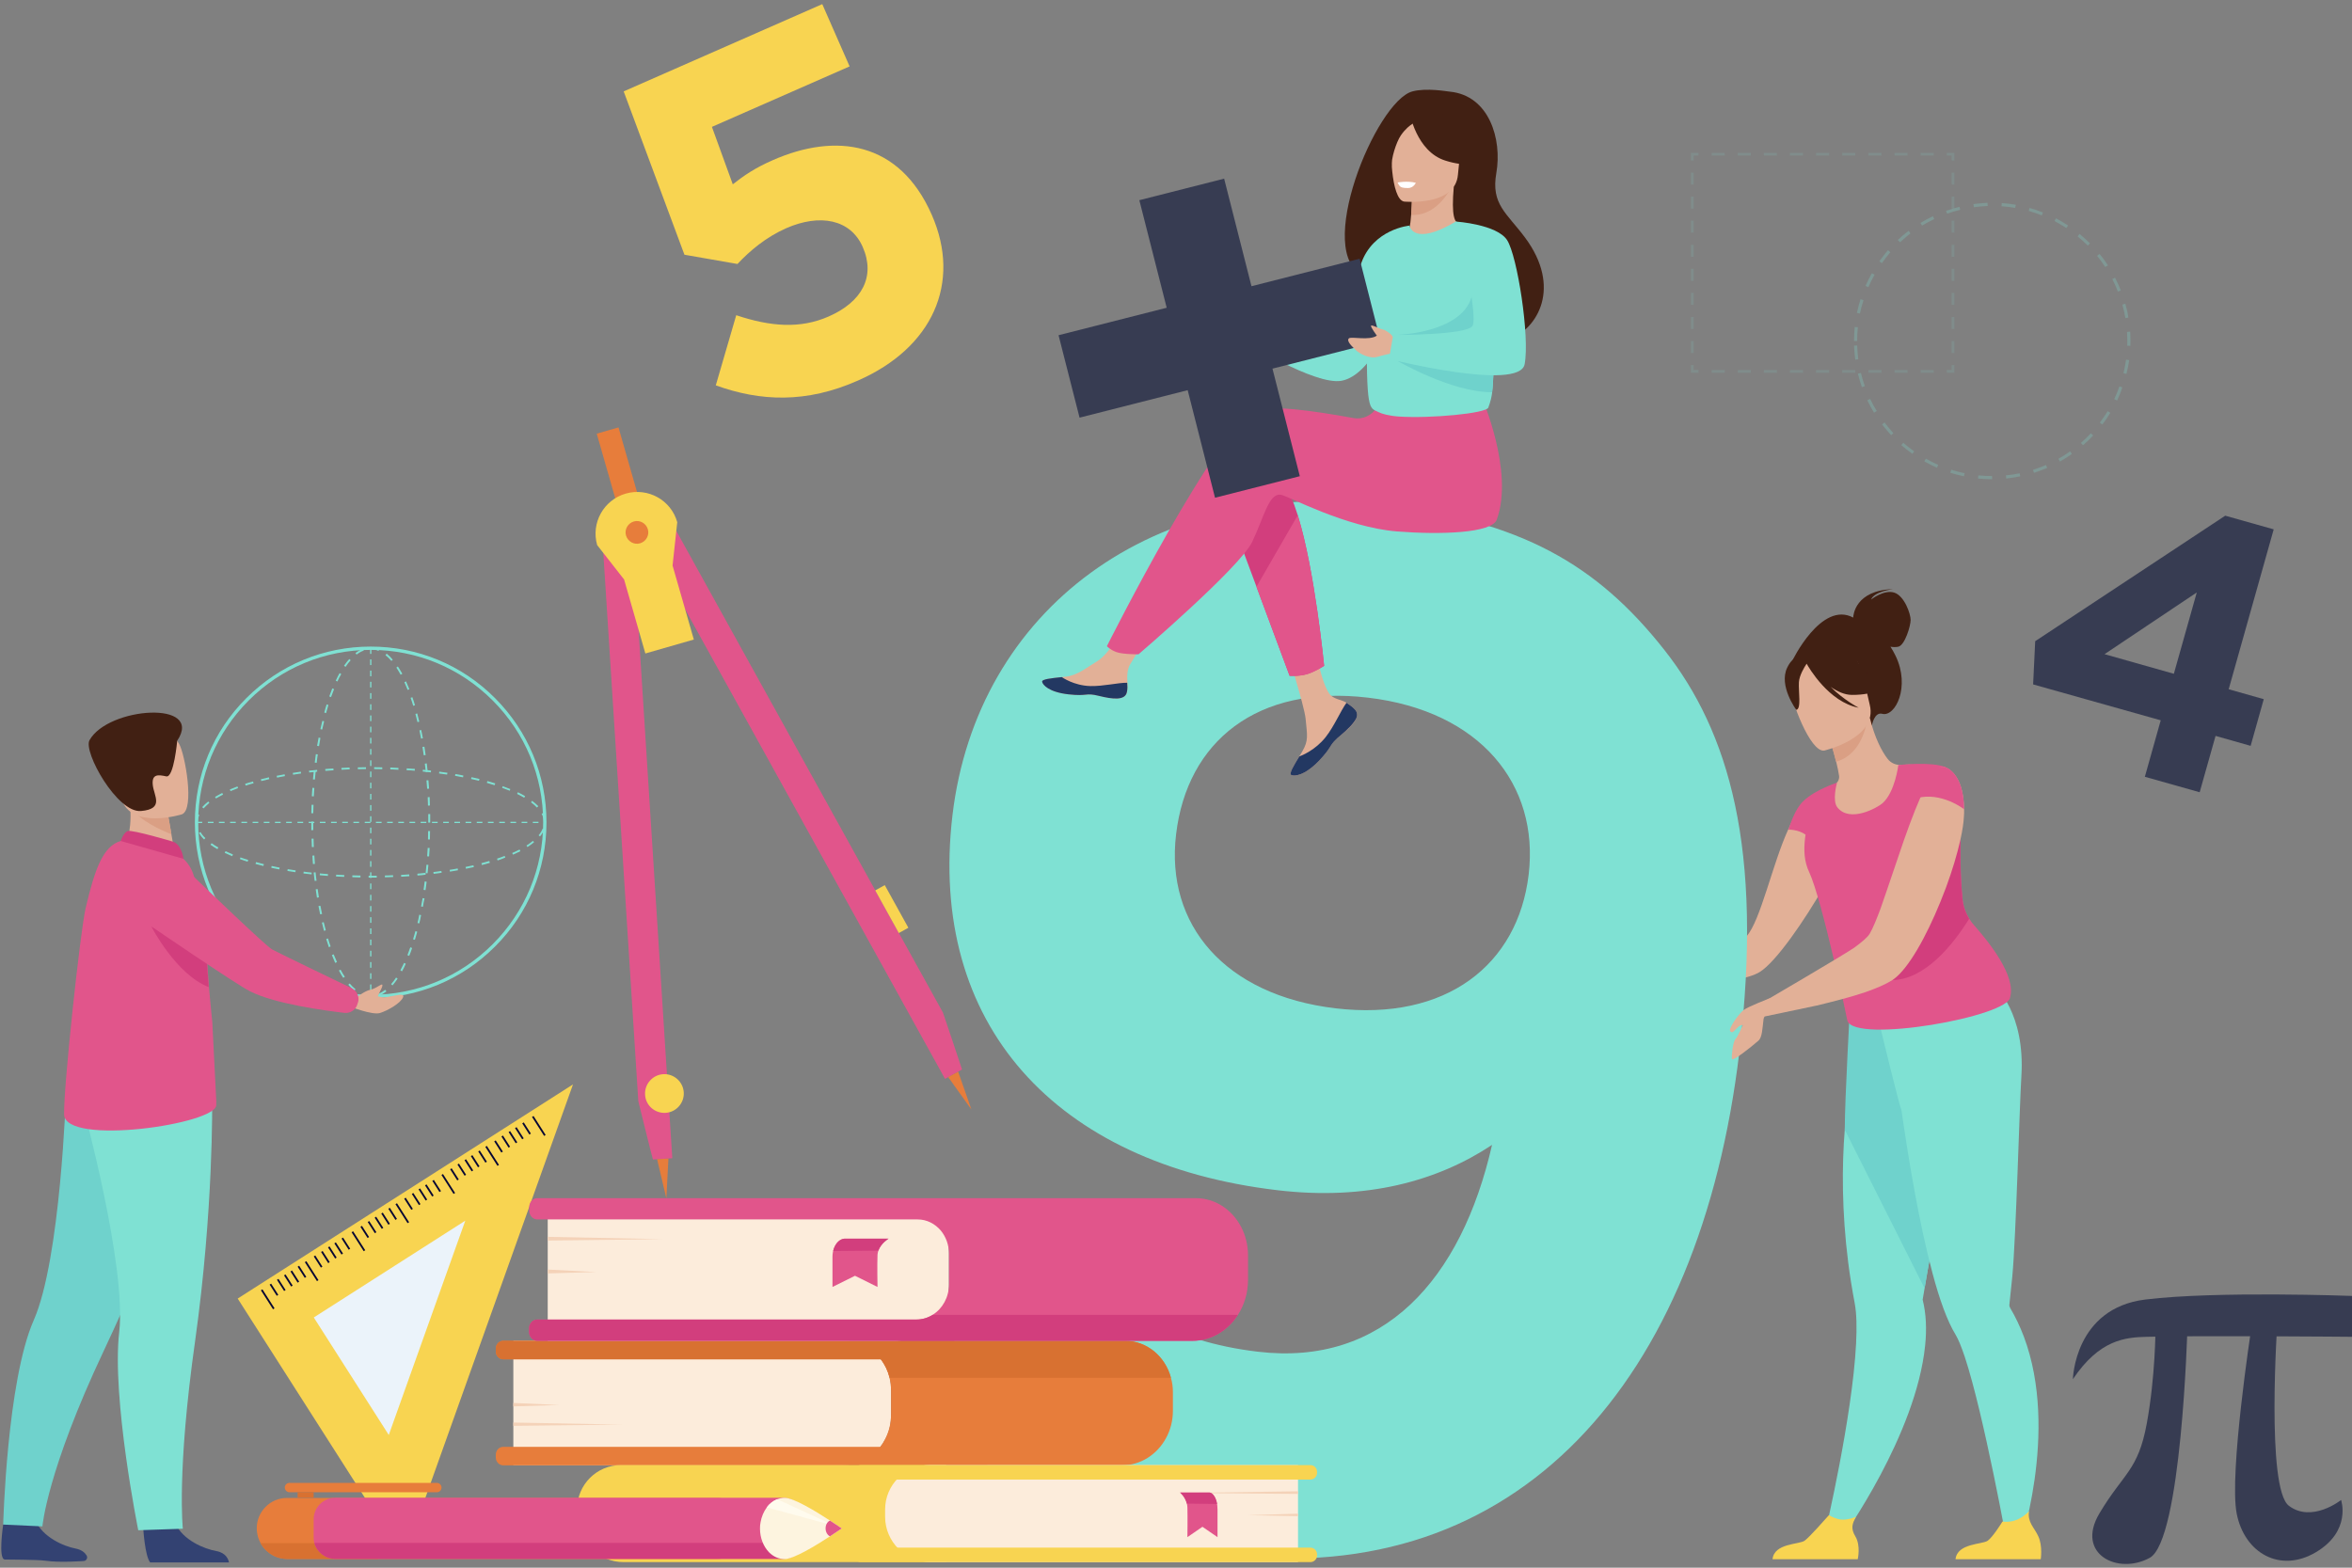 <svg width="285" height="190" viewBox="0 0 285 190" fill="none" xmlns="http://www.w3.org/2000/svg">
<rect x="0" y="0" width="285" height="190" fill="#808080" stroke="none"/>
<path d="M76.728 66.131L81.464 140.38L79.121 140.53C79.088 140.53 77.347 133.469 77.347 133.469L73.063 66.349L76.728 66.131Z" fill="#E1558B"/>
<path d="M79.623 140.497L80.744 145.233L80.995 140.413L79.623 140.497Z" fill="#E77D3B"/>
<path d="M78.167 132.682C78.083 131.394 79.071 130.272 80.359 130.189C81.648 130.105 82.769 131.092 82.853 132.381C82.936 133.67 81.949 134.791 80.66 134.874C79.355 134.958 78.234 133.971 78.167 132.682Z" fill="#F8D451"/>
<path d="M78.485 65.662L114.513 130.758L116.572 129.62C116.589 129.603 114.262 122.725 114.262 122.725L81.698 63.889L78.485 65.662Z" fill="#E1558B"/>
<path d="M116.103 129.888L117.71 134.473L114.898 130.54L116.103 129.888Z" fill="#E77D3B"/>
<path d="M107.21 107.275L106.053 107.915L108.914 113.083L110.07 112.443L107.21 107.275Z" fill="#F8D451"/>
<path d="M74.945 51.803L72.307 52.559L74.916 61.664L77.555 60.908L74.945 51.803Z" fill="#E77D3B"/>
<path d="M82.066 63.286L81.497 68.541L84.074 77.51L78.201 79.2L75.624 70.231L72.361 66.064C71.591 63.386 73.147 60.592 75.824 59.822C78.519 59.052 81.313 60.609 82.066 63.286Z" fill="#F8D451"/>
<path d="M75.858 64.909C75.64 64.173 76.076 63.42 76.795 63.203C77.531 62.985 78.284 63.42 78.502 64.14C78.719 64.876 78.284 65.629 77.565 65.846C76.829 66.064 76.076 65.629 75.858 64.909Z" fill="#E77D3B"/>
<g opacity="0.5">
<g opacity="0.5">
<path opacity="0.5" d="M236.822 45.18H235.902V44.828H236.488V44.243H236.822V45.18Z" fill="#7FE1D3"/>
</g>
<g opacity="0.5">
<path opacity="0.5" d="M234.312 45.18H232.723V44.845H234.312V45.18ZM231.15 45.18H229.56V44.845H231.15V45.18ZM227.987 45.18H226.397V44.845H227.987V45.18ZM224.807 45.18H223.218V44.845H224.807V45.18ZM221.645 45.18H220.055V44.845H221.645V45.18ZM218.482 45.18H216.892V44.845H218.482V45.18ZM215.319 45.18H213.73V44.845H215.319V45.18ZM212.157 45.18H210.567V44.845H212.157V45.18ZM208.994 45.18H207.404V44.845H208.994V45.18Z" fill="#7FE1D3"/>
</g>
<g opacity="0.5">
<path opacity="0.5" d="M205.814 45.18H204.894V44.243H205.229V44.828H205.814V45.18Z" fill="#7FE1D3"/>
</g>
<g opacity="0.5">
<path opacity="0.5" d="M205.229 42.787H204.894V41.331H205.229V42.787ZM205.229 39.875H204.894V38.419H205.229V39.875ZM205.229 36.947H204.894V35.491H205.229V36.947ZM205.229 34.035H204.894V32.579H205.229V34.035ZM205.229 31.123H204.894V29.667H205.229V31.123ZM205.229 28.195H204.894V26.739H205.229V28.195ZM205.229 25.283H204.894V23.827H205.229V25.283ZM205.229 22.371H204.894V20.916H205.229V22.371Z" fill="#7FE1D3"/>
</g>
<g opacity="0.5">
<path opacity="0.5" d="M205.229 19.46H204.894V18.523H205.814V18.857H205.229V19.46Z" fill="#7FE1D3"/>
</g>
<g opacity="0.5">
<path opacity="0.5" d="M234.312 18.857H232.723V18.523H234.312V18.857ZM231.15 18.857H229.56V18.523H231.15V18.857ZM227.987 18.857H226.397V18.523H227.987V18.857ZM224.807 18.857H223.218V18.523H224.807V18.857ZM221.645 18.857H220.055V18.523H221.645V18.857ZM218.482 18.857H216.892V18.523H218.482V18.857ZM215.319 18.857H213.73V18.523H215.319V18.857ZM212.157 18.857H210.567V18.523H212.157V18.857ZM208.994 18.857H207.404V18.523H208.994V18.857Z" fill="#7FE1D3"/>
</g>
<g opacity="0.5">
<path opacity="0.5" d="M236.822 19.46H236.488V18.857H235.902V18.523H236.822V19.46Z" fill="#7FE1D3"/>
</g>
<g opacity="0.5">
<path opacity="0.5" d="M236.822 42.787H236.488V41.331H236.822V42.787ZM236.822 39.875H236.488V38.419H236.822V39.875ZM236.822 36.947H236.488V35.491H236.822V36.947ZM236.822 34.035H236.488V32.579H236.822V34.035ZM236.822 31.123H236.488V29.667H236.822V31.123ZM236.822 28.195H236.488V26.739H236.822V28.195ZM236.822 25.283H236.488V23.827H236.822V25.283ZM236.822 22.371H236.488V20.916H236.822V22.371Z" fill="#7FE1D3"/>
</g>
</g>
<g opacity="0.5">
<path opacity="0.5" d="M241.391 58.082C240.822 58.082 240.236 58.048 239.684 57.998L239.718 57.613C240.27 57.663 240.839 57.697 241.391 57.697V58.082ZM243.098 57.998L243.064 57.613C243.617 57.563 244.169 57.479 244.721 57.362L244.805 57.73C244.236 57.848 243.667 57.931 243.098 57.998ZM237.977 57.73C237.425 57.613 236.856 57.463 236.321 57.295L236.438 56.927C236.973 57.094 237.509 57.245 238.061 57.346L237.977 57.73ZM246.461 57.312L246.344 56.944C246.88 56.777 247.399 56.576 247.917 56.358L248.068 56.71C247.549 56.927 246.997 57.128 246.461 57.312ZM234.714 56.693C234.195 56.459 233.677 56.208 233.175 55.923L233.359 55.589C233.844 55.856 234.346 56.107 234.865 56.342L234.714 56.693ZM249.607 55.94L249.423 55.605C249.909 55.337 250.377 55.036 250.846 54.702L251.063 55.02C250.595 55.354 250.093 55.655 249.607 55.94ZM231.735 55.003C231.267 54.668 230.815 54.317 230.38 53.949L230.631 53.664C231.049 54.032 231.501 54.384 231.953 54.702L231.735 55.003ZM252.402 53.965L252.151 53.681C252.569 53.313 252.971 52.928 253.356 52.509L253.64 52.777C253.255 53.196 252.837 53.597 252.402 53.965ZM229.158 52.744C228.774 52.325 228.405 51.89 228.054 51.438L228.355 51.204C228.69 51.656 229.058 52.074 229.426 52.493L229.158 52.744ZM254.745 51.455L254.444 51.221C254.778 50.769 255.096 50.317 255.397 49.832L255.715 50.033C255.414 50.535 255.096 51.003 254.745 51.455ZM227.083 50.016C226.782 49.531 226.514 49.029 226.263 48.51L226.615 48.343C226.849 48.845 227.117 49.347 227.418 49.815L227.083 50.016ZM256.535 48.543L256.184 48.376C256.418 47.874 256.636 47.355 256.82 46.82L257.171 46.954C257.004 47.489 256.77 48.025 256.535 48.543ZM225.611 46.92C225.427 46.385 225.259 45.833 225.126 45.28L225.494 45.197C225.628 45.732 225.778 46.284 225.979 46.803L225.611 46.92ZM257.673 45.314L257.305 45.23C257.439 44.695 257.539 44.142 257.623 43.59L258.008 43.64C257.924 44.193 257.807 44.761 257.673 45.314ZM224.808 43.59C224.724 43.021 224.69 42.452 224.657 41.883L225.042 41.867C225.059 42.419 225.109 42.988 225.176 43.54L224.808 43.59ZM258.142 41.917L257.757 41.9C257.757 41.716 257.774 41.515 257.774 41.331C257.774 40.963 257.757 40.595 257.74 40.227L258.125 40.193C258.142 40.561 258.159 40.946 258.159 41.331C258.159 41.532 258.159 41.716 258.142 41.917ZM225.042 41.331H224.657C224.657 40.762 224.69 40.176 224.741 39.624L225.126 39.658C225.059 40.21 225.042 40.779 225.042 41.331ZM257.539 38.553C257.439 38.001 257.322 37.449 257.171 36.913L257.539 36.813C257.69 37.365 257.824 37.917 257.908 38.486L257.539 38.553ZM225.377 38.001L225.008 37.917C225.126 37.365 225.276 36.796 225.443 36.261L225.812 36.378C225.628 36.913 225.494 37.449 225.377 38.001ZM256.636 35.34C256.435 34.822 256.201 34.303 255.95 33.818L256.284 33.65C256.552 34.152 256.786 34.688 256.987 35.206L256.636 35.34ZM226.397 34.805L226.046 34.654C226.28 34.135 226.531 33.617 226.816 33.115L227.15 33.299C226.866 33.801 226.615 34.303 226.397 34.805ZM255.096 32.362C254.795 31.893 254.46 31.441 254.109 31.006L254.41 30.772C254.778 31.207 255.113 31.675 255.431 32.161L255.096 32.362ZM228.037 31.893L227.719 31.675C228.054 31.207 228.405 30.755 228.774 30.32L229.058 30.571C228.707 30.989 228.355 31.441 228.037 31.893ZM252.988 29.768C252.586 29.366 252.168 28.998 251.749 28.647L251.984 28.346C252.419 28.714 252.854 29.099 253.255 29.5L252.988 29.768ZM230.229 29.366L229.962 29.082C230.38 28.697 230.815 28.312 231.267 27.977L231.501 28.279C231.083 28.63 230.648 28.981 230.229 29.366ZM250.394 27.643C249.925 27.341 249.44 27.057 248.955 26.789L249.122 26.454C249.624 26.722 250.126 27.007 250.595 27.325L250.394 27.643ZM232.907 27.341L232.706 27.023C233.191 26.722 233.693 26.454 234.212 26.203L234.379 26.555C233.877 26.789 233.375 27.057 232.907 27.341ZM247.415 26.103C246.897 25.902 246.361 25.718 245.826 25.568L245.926 25.199C246.478 25.35 247.014 25.534 247.549 25.752L247.415 26.103ZM235.936 25.902L235.802 25.551C236.337 25.367 236.89 25.2 237.442 25.066L237.525 25.434C236.99 25.551 236.454 25.718 235.936 25.902ZM244.186 25.199C243.633 25.099 243.081 25.032 242.529 24.999L242.562 24.614C243.131 24.647 243.7 24.714 244.269 24.815L244.186 25.199ZM239.182 25.116L239.132 24.731C239.701 24.647 240.27 24.614 240.839 24.58L240.856 24.965C240.287 24.999 239.734 25.032 239.182 25.116Z" fill="#7FE1D3"/>
</g>
<path d="M48.916 188.892L28.802 157.382L69.432 131.427L48.916 188.892Z" fill="#F8D451"/>
<path d="M47.109 173.915L38.022 159.674L56.38 147.944L47.109 173.915Z" fill="#EBF3FA"/>
<path d="M31.8 156.266L31.616 156.383L33.085 158.682L33.268 158.565L31.8 156.266Z" fill="#060633"/>
<path d="M32.856 155.577L32.673 155.694L33.538 157.048L33.721 156.931L32.856 155.577Z" fill="#060633"/>
<path d="M33.744 154.997L33.561 155.114L34.426 156.467L34.609 156.35L33.744 154.997Z" fill="#060633"/>
<path d="M34.6 154.456L34.416 154.573L35.281 155.927L35.464 155.81L34.6 154.456Z" fill="#060633"/>
<path d="M35.386 153.983L35.202 154.1L36.067 155.454L36.25 155.337L35.386 153.983Z" fill="#060633"/>
<path d="M36.248 153.404L36.065 153.522L36.93 154.875L37.113 154.758L36.248 153.404Z" fill="#060633"/>
<path d="M37.123 152.853L36.939 152.97L38.407 155.269L38.591 155.152L37.123 152.853Z" fill="#060633"/>
<path d="M38.204 152.159L38.02 152.276L38.885 153.63L39.068 153.512L38.204 152.159Z" fill="#060633"/>
<path d="M39.09 151.617L38.907 151.734L39.771 153.088L39.955 152.971L39.09 151.617Z" fill="#060633"/>
<path d="M39.93 151.062L39.747 151.179L40.612 152.532L40.795 152.415L39.93 151.062Z" fill="#060633"/>
<path d="M40.698 150.575L40.515 150.692L41.38 152.046L41.563 151.929L40.698 150.575Z" fill="#060633"/>
<path d="M41.57 149.993L41.387 150.11L42.252 151.464L42.435 151.347L41.57 149.993Z" fill="#060633"/>
<path d="M42.786 149.228L42.602 149.345L44.072 151.643L44.255 151.526L42.786 149.228Z" fill="#060633"/>
<path d="M43.859 148.571L43.676 148.688L44.541 150.042L44.724 149.925L43.859 148.571Z" fill="#060633"/>
<path d="M44.74 147.987L44.557 148.104L45.422 149.458L45.605 149.341L44.74 147.987Z" fill="#060633"/>
<path d="M45.581 147.461L45.398 147.579L46.262 148.932L46.446 148.815L45.581 147.461Z" fill="#060633"/>
<path d="M46.382 146.965L46.198 147.082L47.063 148.436L47.246 148.319L46.382 146.965Z" fill="#060633"/>
<path d="M47.236 146.379L47.053 146.496L47.918 147.849L48.101 147.732L47.236 146.379Z" fill="#060633"/>
<path d="M48.104 145.831L47.921 145.948L49.389 148.247L49.572 148.13L48.104 145.831Z" fill="#060633"/>
<path d="M49.162 145.159L48.979 145.276L49.844 146.63L50.027 146.513L49.162 145.159Z" fill="#060633"/>
<path d="M50.085 144.586L49.902 144.703L50.767 146.057L50.95 145.939L50.085 144.586Z" fill="#060633"/>
<path d="M50.901 144.033L50.718 144.15L51.583 145.504L51.766 145.387L50.901 144.033Z" fill="#060633"/>
<path d="M51.685 143.544L51.502 143.661L52.366 145.015L52.55 144.897L51.685 143.544Z" fill="#060633"/>
<path d="M52.571 143.003L52.387 143.12L53.252 144.474L53.435 144.357L52.571 143.003Z" fill="#060633"/>
<path d="M53.676 142.287L53.493 142.404L54.961 144.703L55.144 144.586L53.676 142.287Z" fill="#060633"/>
<path d="M54.727 141.591L54.544 141.708L55.408 143.062L55.592 142.945L54.727 141.591Z" fill="#060633"/>
<path d="M55.614 141.025L55.431 141.142L56.296 142.495L56.479 142.378L55.614 141.025Z" fill="#060633"/>
<path d="M56.471 140.497L56.288 140.614L57.153 141.968L57.337 141.851L56.471 140.497Z" fill="#060633"/>
<path d="M57.241 140.003L57.057 140.12L57.922 141.474L58.105 141.356L57.241 140.003Z" fill="#060633"/>
<path d="M58.134 139.439L57.951 139.556L58.816 140.91L58.999 140.793L58.134 139.439Z" fill="#060633"/>
<path d="M58.994 138.881L58.81 138.998L60.278 141.297L60.462 141.18L58.994 138.881Z" fill="#060633"/>
<path d="M60.068 138.215L59.885 138.332L60.749 139.686L60.933 139.569L60.068 138.215Z" fill="#060633"/>
<path d="M60.944 137.623L60.76 137.741L61.625 139.094L61.808 138.977L60.944 137.623Z" fill="#060633"/>
<path d="M61.815 137.09L61.631 137.207L62.496 138.561L62.68 138.444L61.815 137.09Z" fill="#060633"/>
<path d="M62.593 136.608L62.409 136.725L63.275 138.079L63.458 137.961L62.593 136.608Z" fill="#060633"/>
<path d="M63.465 136.033L63.281 136.15L64.146 137.504L64.329 137.387L63.465 136.033Z" fill="#060633"/>
<path d="M64.65 135.256L64.466 135.373L65.935 137.672L66.118 137.554L64.65 135.256Z" fill="#060633"/>
<path d="M251.18 167.154C251.18 167.154 251.364 158.553 259.966 157.499C268.567 156.445 285 157.064 285 157.064V162.017C285 162.017 266.358 161.85 260.15 162.017C257.556 162.084 254.427 162.318 251.18 167.154Z" fill="#373C52"/>
<path d="M265.053 161.063C265.053 161.063 264.35 186.716 260.484 188.808C256.619 190.917 251.465 188.34 254.393 183.42C257.322 178.5 259.079 178.266 260.133 172.526C261.187 166.786 261.187 161.046 261.187 161.046H265.053V161.063Z" fill="#373C52"/>
<path d="M272.784 161.063C272.784 161.063 270.09 178.634 271.027 183.437C271.964 188.239 276.298 190.699 280.632 188.122C284.967 185.545 283.678 181.797 283.678 181.797C283.678 181.797 280.147 184.608 277.353 182.499C274.558 180.391 275.964 160.126 275.964 160.126L272.784 161.063Z" fill="#373C52"/>
<path d="M44.917 120.968C39.227 120.968 33.872 118.759 29.856 114.727C25.84 110.71 23.614 105.355 23.614 99.666C23.614 93.976 25.823 88.621 29.856 84.605C33.872 80.589 39.227 78.364 44.917 78.364C50.606 78.364 55.961 80.572 59.977 84.605C63.993 88.621 66.219 93.976 66.219 99.666C66.219 105.355 64.01 110.71 59.977 114.727C55.961 118.743 50.606 120.968 44.917 120.968ZM44.917 78.765C39.328 78.765 34.09 80.941 30.14 84.89C26.191 88.839 24.016 94.094 24.016 99.666C24.016 105.255 26.191 110.493 30.14 114.442C34.09 118.391 39.344 120.567 44.917 120.567C50.506 120.567 55.744 118.391 59.693 114.442C63.642 110.493 65.817 105.238 65.817 99.666C65.817 94.077 63.642 88.839 59.693 84.89C55.744 80.941 50.506 78.765 44.917 78.765Z" fill="#7FE1D3"/>
<path d="M44.917 106.36C44.833 106.36 44.749 106.36 44.666 106.36V106.142C45 106.142 45.318 106.142 45.653 106.142V106.36C45.402 106.36 45.168 106.36 44.917 106.36ZM43.678 106.343C43.344 106.343 43.009 106.326 42.691 106.309V106.092C43.009 106.109 43.344 106.109 43.678 106.109V106.343ZM46.64 106.326V106.109C46.975 106.109 47.293 106.092 47.627 106.075L47.644 106.293C47.31 106.309 46.975 106.326 46.64 106.326ZM41.704 106.276C41.369 106.259 41.051 106.242 40.716 106.226L40.733 106.008C41.051 106.025 41.386 106.042 41.72 106.058L41.704 106.276ZM48.615 106.259L48.598 106.042C48.933 106.025 49.251 106.008 49.585 105.975L49.602 106.192C49.284 106.209 48.95 106.242 48.615 106.259ZM39.729 106.159C39.394 106.125 39.06 106.109 38.742 106.075L38.758 105.858C39.076 105.891 39.411 105.924 39.746 105.941L39.729 106.159ZM50.59 106.109L50.573 105.891C50.907 105.858 51.225 105.824 51.56 105.791L51.577 106.008C51.242 106.058 50.924 106.092 50.59 106.109ZM37.755 105.975C37.42 105.941 37.102 105.891 36.767 105.858L36.801 105.64C37.119 105.69 37.453 105.724 37.771 105.757L37.755 105.975ZM52.547 105.908L52.514 105.69C52.849 105.657 53.166 105.607 53.484 105.556L53.518 105.774C53.217 105.824 52.882 105.874 52.547 105.908ZM35.797 105.707C35.462 105.657 35.144 105.607 34.826 105.556L34.859 105.339C35.177 105.389 35.512 105.439 35.83 105.489L35.797 105.707ZM54.522 105.64L54.489 105.422C54.806 105.372 55.141 105.322 55.459 105.255L55.492 105.473C55.175 105.523 54.84 105.59 54.522 105.64ZM33.839 105.372C33.504 105.305 33.186 105.238 32.868 105.171L32.918 104.954C33.236 105.021 33.554 105.088 33.889 105.155L33.839 105.372ZM56.463 105.289L56.413 105.071C56.731 105.004 57.066 104.937 57.367 104.87L57.417 105.088C57.116 105.155 56.781 105.222 56.463 105.289ZM31.914 104.954C31.58 104.87 31.262 104.787 30.96 104.703L31.027 104.485C31.329 104.569 31.663 104.653 31.981 104.736L31.914 104.954ZM58.388 104.837L58.337 104.619C58.655 104.536 58.973 104.452 59.291 104.351L59.358 104.569C59.04 104.669 58.722 104.753 58.388 104.837ZM30.007 104.435C29.689 104.335 29.371 104.234 29.07 104.117L29.136 103.916C29.438 104.017 29.756 104.134 30.073 104.218L30.007 104.435ZM60.295 104.285L60.228 104.067C60.546 103.967 60.864 103.849 61.149 103.732L61.232 103.933C60.931 104.067 60.613 104.184 60.295 104.285ZM28.132 103.766C27.814 103.632 27.513 103.498 27.229 103.364L27.329 103.163C27.614 103.297 27.915 103.431 28.233 103.565L28.132 103.766ZM62.153 103.582L62.069 103.381C62.387 103.247 62.671 103.096 62.956 102.963L63.056 103.163C62.772 103.297 62.471 103.448 62.153 103.582ZM26.342 102.912C26.041 102.745 25.756 102.561 25.505 102.377L25.639 102.193C25.89 102.377 26.158 102.544 26.459 102.712L26.342 102.912ZM63.91 102.661L63.793 102.477C64.077 102.293 64.345 102.109 64.579 101.908L64.713 102.076C64.479 102.276 64.211 102.477 63.91 102.661ZM24.735 101.741C24.468 101.49 24.267 101.222 24.099 100.954L24.284 100.837C24.434 101.088 24.635 101.339 24.886 101.574L24.735 101.741ZM65.433 101.373L65.265 101.239C65.483 100.971 65.65 100.703 65.751 100.436L65.951 100.519C65.851 100.804 65.667 101.105 65.433 101.373ZM23.731 100.001C23.715 99.883 23.715 99.783 23.715 99.666C23.715 99.331 23.798 98.997 23.949 98.679L24.15 98.779C24.016 99.08 23.949 99.381 23.949 99.683C23.949 99.783 23.949 99.883 23.966 99.984L23.731 100.001ZM65.901 99.515C65.884 99.214 65.784 98.913 65.633 98.628L65.834 98.528C66.001 98.846 66.102 99.181 66.135 99.499L65.901 99.515ZM24.668 97.976L24.501 97.825C24.702 97.591 24.953 97.357 25.237 97.139L25.371 97.306C25.104 97.541 24.869 97.758 24.668 97.976ZM65.064 97.875C64.864 97.658 64.613 97.44 64.345 97.24L64.479 97.055C64.763 97.273 65.014 97.49 65.232 97.708L65.064 97.875ZM26.174 96.771L26.057 96.587C26.325 96.419 26.626 96.269 26.927 96.102L27.028 96.302C26.727 96.453 26.442 96.62 26.174 96.771ZM63.525 96.687C63.257 96.537 62.973 96.369 62.655 96.219L62.755 96.018C63.073 96.168 63.358 96.336 63.625 96.486L63.525 96.687ZM27.932 95.884L27.848 95.683C28.132 95.566 28.45 95.432 28.768 95.315L28.852 95.516C28.517 95.65 28.216 95.767 27.932 95.884ZM61.768 95.834C61.483 95.717 61.165 95.6 60.847 95.482L60.914 95.282C61.232 95.399 61.55 95.516 61.835 95.633L61.768 95.834ZM29.772 95.215L29.705 94.997C30.007 94.897 30.325 94.796 30.659 94.713L30.726 94.93C30.392 95.014 30.073 95.114 29.772 95.215ZM59.927 95.165C59.626 95.064 59.308 94.98 58.99 94.88L59.057 94.662C59.375 94.746 59.693 94.847 60.011 94.947L59.927 95.165ZM31.663 94.662L31.613 94.445C31.931 94.361 32.249 94.294 32.584 94.211L32.634 94.428C32.282 94.512 31.965 94.596 31.663 94.662ZM58.036 94.629C57.718 94.545 57.4 94.478 57.082 94.411L57.133 94.194C57.467 94.261 57.785 94.344 58.103 94.411L58.036 94.629ZM33.571 94.244L33.521 94.026C33.839 93.96 34.173 93.909 34.491 93.843L34.525 94.06C34.224 94.11 33.889 94.177 33.571 94.244ZM56.112 94.211C55.794 94.144 55.476 94.094 55.141 94.026L55.175 93.809C55.509 93.859 55.827 93.926 56.145 93.993L56.112 94.211ZM35.512 93.893L35.479 93.675C35.797 93.625 36.131 93.575 36.449 93.525L36.483 93.742C36.165 93.792 35.83 93.843 35.512 93.893ZM54.171 93.876C53.853 93.826 53.518 93.775 53.2 93.742L53.233 93.525C53.568 93.575 53.886 93.608 54.221 93.658L54.171 93.876ZM37.47 93.625L37.437 93.407C37.755 93.374 38.089 93.34 38.424 93.307L38.441 93.525C38.123 93.558 37.788 93.591 37.47 93.625ZM52.213 93.608C51.895 93.575 51.56 93.541 51.225 93.508L51.242 93.29C51.577 93.324 51.895 93.357 52.229 93.391L52.213 93.608ZM39.428 93.424L39.411 93.207C39.729 93.173 40.064 93.156 40.398 93.14L40.415 93.357C40.081 93.374 39.746 93.407 39.428 93.424ZM50.255 93.407C49.937 93.374 49.602 93.357 49.267 93.341L49.284 93.123C49.619 93.14 49.954 93.173 50.272 93.19L50.255 93.407ZM41.386 93.29L41.369 93.073C41.687 93.056 42.022 93.039 42.356 93.022L42.373 93.24C42.055 93.257 41.72 93.273 41.386 93.29ZM48.28 93.29C47.962 93.273 47.627 93.257 47.293 93.24V93.022C47.627 93.039 47.962 93.056 48.28 93.073V93.29ZM43.36 93.223V93.006C43.695 93.006 44.013 92.989 44.348 92.989V93.207C44.013 93.207 43.695 93.207 43.36 93.223ZM46.322 93.223C46.004 93.223 45.67 93.207 45.335 93.207V92.989C45.67 92.989 46.004 92.989 46.322 93.006V93.223Z" fill="#7FE1D3"/>
<path d="M44.866 120.885C44.515 120.885 44.18 120.801 43.829 120.65L43.913 120.433C44.23 120.567 44.548 120.634 44.85 120.65L44.866 120.885ZM45.904 120.684L45.82 120.466C46.105 120.349 46.389 120.182 46.674 119.964L46.824 120.148C46.523 120.383 46.205 120.567 45.904 120.684ZM42.942 120.081C42.691 119.881 42.44 119.63 42.206 119.345L42.373 119.195C42.607 119.462 42.842 119.713 43.076 119.897L42.942 120.081ZM47.561 119.429L47.393 119.278C47.594 119.044 47.812 118.776 47.996 118.475L48.18 118.609C47.979 118.91 47.778 119.178 47.561 119.429ZM41.587 118.508C41.402 118.241 41.235 117.939 41.068 117.622L41.269 117.521C41.436 117.839 41.603 118.124 41.787 118.391L41.587 118.508ZM48.715 117.722L48.514 117.605C48.665 117.32 48.816 117.019 48.966 116.701L49.167 116.802C49.033 117.12 48.883 117.437 48.715 117.722ZM40.616 116.701C40.482 116.4 40.348 116.082 40.214 115.747L40.432 115.664C40.566 115.982 40.7 116.3 40.834 116.601L40.616 116.701ZM49.585 115.848L49.368 115.764C49.485 115.463 49.602 115.145 49.719 114.81L49.937 114.894C49.836 115.212 49.719 115.547 49.585 115.848ZM39.846 114.793C39.746 114.476 39.629 114.141 39.528 113.806L39.746 113.739C39.846 114.074 39.947 114.392 40.064 114.71L39.846 114.793ZM50.272 113.907L50.054 113.84C50.154 113.522 50.238 113.187 50.338 112.852L50.556 112.919C50.472 113.254 50.372 113.589 50.272 113.907ZM39.261 112.819C39.177 112.501 39.093 112.166 39.01 111.815L39.227 111.765C39.311 112.099 39.394 112.434 39.478 112.752L39.261 112.819ZM50.807 111.915L50.589 111.865C50.673 111.547 50.74 111.212 50.807 110.861L51.025 110.911C50.958 111.263 50.891 111.597 50.807 111.915ZM38.792 110.811C38.725 110.476 38.658 110.141 38.591 109.807L38.825 109.773C38.892 110.108 38.959 110.443 39.026 110.777L38.792 110.811ZM51.242 109.907L51.025 109.857C51.091 109.522 51.142 109.188 51.209 108.853L51.443 108.886C51.359 109.238 51.292 109.572 51.242 109.907ZM38.407 108.803C38.357 108.468 38.307 108.133 38.256 107.782L38.491 107.748C38.541 108.083 38.591 108.435 38.641 108.753L38.407 108.803ZM51.56 107.882L51.326 107.849C51.376 107.514 51.409 107.18 51.46 106.828L51.694 106.862C51.66 107.213 51.61 107.548 51.56 107.882ZM38.123 106.761C38.089 106.426 38.039 106.075 38.005 105.74L38.24 105.724C38.273 106.058 38.307 106.41 38.357 106.744L38.123 106.761ZM51.811 105.841L51.577 105.824C51.61 105.489 51.644 105.138 51.677 104.803L51.911 104.82C51.878 105.155 51.844 105.506 51.811 105.841ZM37.922 104.72C37.888 104.385 37.872 104.034 37.855 103.699L38.089 103.682C38.106 104.017 38.139 104.368 38.156 104.703L37.922 104.72ZM51.995 103.799L51.761 103.783C51.778 103.448 51.811 103.096 51.828 102.762L52.062 102.778C52.029 103.113 52.012 103.465 51.995 103.799ZM37.788 102.661C37.771 102.327 37.754 101.975 37.754 101.641H37.989C38.005 101.975 38.005 102.327 38.022 102.661H37.788ZM52.096 101.741H51.861C51.878 101.406 51.878 101.055 51.878 100.72H52.112C52.112 101.055 52.096 101.406 52.096 101.741ZM37.721 100.62C37.721 100.302 37.721 99.984 37.721 99.666V99.582H37.955V99.666C37.955 99.984 37.955 100.302 37.955 100.603L37.721 100.62ZM52.129 99.699H51.895V99.666C51.895 99.331 51.895 98.996 51.895 98.662H52.129C52.129 98.996 52.129 99.331 52.129 99.666V99.699ZM37.955 98.561H37.721C37.721 98.227 37.738 97.875 37.754 97.541H37.989C37.972 97.892 37.955 98.227 37.955 98.561ZM51.861 97.641C51.844 97.306 51.844 96.955 51.828 96.62L52.062 96.604C52.079 96.938 52.096 97.29 52.096 97.624L51.861 97.641ZM38.022 96.52L37.788 96.503C37.805 96.168 37.821 95.817 37.855 95.482L38.089 95.499C38.056 95.834 38.039 96.185 38.022 96.52ZM51.761 95.6C51.744 95.265 51.711 94.913 51.677 94.579L51.911 94.562C51.945 94.897 51.962 95.248 51.995 95.583L51.761 95.6ZM38.156 94.478L37.922 94.462C37.955 94.127 37.989 93.775 38.022 93.441L38.256 93.458C38.223 93.809 38.19 94.144 38.156 94.478ZM51.593 93.575C51.56 93.24 51.526 92.889 51.476 92.554L51.711 92.52C51.744 92.855 51.794 93.207 51.828 93.541L51.593 93.575ZM38.374 92.454L38.139 92.42C38.173 92.085 38.223 91.734 38.273 91.399L38.507 91.433C38.457 91.767 38.407 92.102 38.374 92.454ZM51.343 91.533C51.292 91.198 51.242 90.847 51.192 90.529L51.426 90.496C51.476 90.83 51.526 91.165 51.577 91.516L51.343 91.533ZM38.658 90.429L38.424 90.395C38.474 90.061 38.541 89.709 38.608 89.391L38.825 89.441C38.775 89.743 38.725 90.094 38.658 90.429ZM51.025 89.525C50.958 89.19 50.891 88.856 50.824 88.521L51.041 88.471C51.108 88.805 51.175 89.14 51.242 89.475L51.025 89.525ZM39.043 88.421L38.825 88.37C38.892 88.036 38.976 87.701 39.06 87.366L39.277 87.417C39.194 87.751 39.11 88.086 39.043 88.421ZM50.589 87.517C50.506 87.182 50.422 86.848 50.338 86.53L50.556 86.463C50.64 86.781 50.723 87.115 50.807 87.467L50.589 87.517ZM39.511 86.429L39.294 86.362C39.378 86.028 39.478 85.693 39.578 85.375L39.796 85.442C39.712 85.76 39.612 86.095 39.511 86.429ZM50.071 85.542C49.97 85.208 49.87 84.89 49.753 84.572L49.97 84.505C50.087 84.823 50.188 85.157 50.288 85.475L50.071 85.542ZM40.114 84.488L39.896 84.404C40.014 84.07 40.131 83.752 40.264 83.434L40.482 83.518C40.365 83.835 40.231 84.153 40.114 84.488ZM49.401 83.618C49.267 83.3 49.134 82.982 49 82.681L49.2 82.581C49.334 82.882 49.468 83.2 49.602 83.534L49.401 83.618ZM40.884 82.597L40.683 82.497C40.834 82.179 40.984 81.861 41.151 81.576L41.352 81.694C41.185 81.961 41.034 82.279 40.884 82.597ZM48.548 81.777C48.38 81.459 48.197 81.175 48.029 80.907L48.213 80.773C48.397 81.041 48.565 81.342 48.749 81.66L48.548 81.777ZM41.871 80.823L41.687 80.689C41.888 80.388 42.105 80.104 42.323 79.87L42.49 80.02C42.273 80.254 42.072 80.522 41.871 80.823ZM47.427 80.104C47.192 79.836 46.958 79.602 46.707 79.401L46.858 79.217C47.109 79.418 47.36 79.669 47.594 79.953L47.427 80.104ZM43.21 79.334L43.076 79.15C43.377 78.916 43.678 78.748 43.996 78.631L44.08 78.849C43.779 78.949 43.494 79.117 43.21 79.334ZM45.87 78.882C45.553 78.748 45.234 78.681 44.917 78.681V78.447C45.268 78.447 45.619 78.514 45.954 78.665L45.87 78.882Z" fill="#7FE1D3"/>
<path d="M66.018 99.75H65.934V99.599H66.018V99.75ZM65.248 99.75H64.562V99.599H65.248V99.75ZM63.893 99.75H63.207V99.599H63.893V99.75ZM62.538 99.75H61.851V99.599H62.538V99.75ZM61.182 99.75H60.496V99.599H61.182V99.75ZM59.81 99.75H59.124V99.599H59.81V99.75ZM58.454 99.75H57.768V99.599H58.454V99.75ZM57.099 99.75H56.413V99.599H57.099V99.75ZM55.743 99.75H55.057V99.599H55.743V99.75ZM54.388 99.75H53.702V99.599H54.388V99.75ZM53.033 99.75H52.346V99.599H53.033V99.75ZM51.66 99.75H50.974V99.599H51.66V99.75ZM50.305 99.75H49.619V99.599H50.305V99.75ZM48.95 99.75H48.263V99.599H48.95V99.75ZM47.594 99.75H46.908V99.599H47.594V99.75ZM46.239 99.75H45.553V99.599H46.239V99.75ZM44.883 99.75H44.197V99.599H44.883V99.75ZM43.511 99.75H42.825V99.599H43.511V99.75ZM42.156 99.75H41.469V99.599H42.156V99.75ZM40.8 99.75H40.114V99.599H40.8V99.75ZM39.444 99.75H38.758V99.599H39.444V99.75ZM38.089 99.75H37.403V99.599H38.089V99.75ZM36.734 99.75H36.047V99.599H36.734V99.75ZM35.361 99.75H34.675V99.599H35.361V99.75ZM34.006 99.75H33.32V99.599H34.006V99.75ZM32.651 99.75H31.964V99.599H32.651V99.75ZM31.295 99.75H30.609V99.599H31.295V99.75ZM29.94 99.75H29.253V99.599H29.94V99.75ZM28.567 99.75H27.881V99.599H28.567V99.75ZM27.212 99.75H26.526V99.599H27.212V99.75ZM25.857 99.75H25.187V99.599H25.873V99.75H25.857ZM24.501 99.75H23.815V99.599H24.501V99.75Z" fill="#7FE1D3"/>
<path d="M45 120.768H44.85V120.684H45V120.768ZM45 119.998H44.85V119.312H45V119.998ZM45 118.642H44.85V117.956H45V118.642ZM45 117.287H44.85V116.601H45V117.287ZM45 115.915H44.85V115.229H45V115.915ZM45 114.559H44.85V113.873H45V114.559ZM45 113.204H44.85V112.518H45V113.204ZM45 111.848H44.85V111.162H45V111.848ZM45 110.493H44.85V109.807H45V110.493ZM45 109.137H44.85V108.451H45V109.137ZM45 107.765H44.85V107.079H45V107.765ZM45 106.41H44.85V105.724H45V106.41ZM45 105.054H44.85V104.368H45V105.054ZM45 103.699H44.85V103.013H45V103.699ZM45 102.343H44.85V101.657H45V102.343ZM45 100.988H44.85V100.302H45V100.988ZM45 99.616H44.85V98.93H45V99.616ZM45 98.26H44.85V97.574H45V98.26ZM45 96.905H44.85V96.219H45V96.905ZM45 95.549H44.85V94.863H45V95.549ZM45 94.194H44.85V93.508H45V94.194ZM45 92.838H44.85V92.152H45V92.838ZM45 91.466H44.85V90.78H45V91.466ZM45 90.111H44.85V89.425H45V90.111ZM45 88.755H44.85V88.069H45V88.755ZM45 87.4H44.85V86.714H45V87.4ZM45 86.044H44.85V85.358H45V86.044ZM45 84.689H44.85V84.003H45V84.689ZM45 83.317H44.85V82.631H45V83.317ZM45 81.961H44.85V81.275H45V81.961ZM45 80.606H44.85V79.92H45V80.606ZM45 79.25H44.85V78.564H45V79.25Z" fill="#7FE1D3"/>
<path d="M261.823 87.299L246.361 82.949L246.612 77.711L269.638 62.5L275.512 64.156L270.057 83.534L274.307 84.739L272.717 90.395L268.467 89.19L266.542 96.018L259.899 94.144L261.823 87.299ZM263.413 81.66L266.191 71.804L255.013 79.284L263.413 81.66Z" fill="#373C52"/>
<path d="M86.735 46.703L89.212 38.202C93.362 39.591 96.96 39.875 100.424 38.352C104.456 36.579 106.113 33.516 104.54 29.935C103.068 26.572 99.353 25.869 95.269 27.659C92.81 28.747 90.868 30.387 89.362 31.994L82.936 30.872L75.573 11.076L99.637 0.5L102.95 8.047L86.266 15.377L88.793 22.338C90.182 21.25 91.471 20.363 93.646 19.41C101.26 16.063 108.975 17.083 112.907 26.036C116.538 34.319 112.974 42.168 103.971 46.117C97.713 48.895 92.14 48.661 86.735 46.703Z" fill="#F8D451"/>
<path d="M224.557 74.849C224.573 74.565 224.791 71.553 229.376 71.402C229.376 71.402 227.117 71.67 226.732 72.657C226.732 72.657 228.272 71.436 229.527 71.82C230.782 72.222 231.518 74.414 231.518 75.134C231.518 75.853 230.832 78.179 230.029 78.38C229.727 78.447 229.376 78.43 229.075 78.38C229.292 78.715 229.493 79.066 229.694 79.485C231.518 83.25 229.644 86.915 228.088 86.513C227.1 86.245 226.816 87.952 226.816 87.952L217.16 80.137C217.143 80.121 220.691 72.774 224.557 74.849Z" fill="#412013"/>
<path d="M205.714 119.412C208.542 119.128 211.889 118.642 213.228 117.806C215.253 116.567 218.784 111.346 220.959 107.548C221.026 107.447 221.16 105.523 221.21 105.439C222.348 103.414 222.85 104.669 222.917 103.063C222.967 102.092 222.85 101.239 222.649 100.519C222.381 99.549 221.946 98.796 221.495 98.227C221.428 98.126 221.377 98.043 221.277 97.959C220.524 97.072 219.804 96.704 219.804 96.704C219.436 96.553 219.035 96.737 218.616 97.189V97.206C218.282 97.557 217.897 98.11 217.545 98.796C217.529 98.812 217.512 98.829 217.512 98.846C217.428 98.98 217.361 99.147 217.261 99.314C217.227 99.348 217.211 99.398 217.194 99.432C217.027 99.783 216.859 100.168 216.675 100.553C214.767 104.72 213.328 111.597 211.638 113.472C210.902 114.275 206.969 115.279 204.325 116.467C202.418 117.27 203.84 119.613 205.714 119.412Z" fill="#E2B097"/>
<path d="M221.21 185.528L223.268 186.298C223.268 186.298 232.171 173.948 233.275 163.071C233.476 161.13 233.409 159.256 232.974 157.516C232.974 157.516 233.058 157.013 233.208 156.143C233.275 155.725 233.359 155.24 233.459 154.671C233.744 153.014 234.145 150.738 234.597 148.161C235.651 142.221 237.007 134.607 238.061 129.017L237.509 128.833L231.535 126.909L230.297 122.976L225.845 121.805C225.845 121.805 224.858 123.746 223.954 132.933C223.787 134.138 223.636 135.46 223.536 136.916C223.185 141.317 223.168 146.772 223.954 153.014C224.155 154.604 224.423 156.26 224.741 157.951C224.975 159.189 225.009 160.879 224.908 162.837C224.456 171.723 221.21 185.528 221.21 185.528Z" fill="#7FE1D3"/>
<path d="M223.536 136.916L233.208 156.143C233.275 155.725 233.359 155.24 233.459 154.671C233.744 153.014 234.146 150.738 234.597 148.161C235.652 142.221 237.007 134.607 238.061 129.017L237.509 128.833L231.535 126.909L230.297 122.976L224.205 121.37C224.205 121.37 223.536 133.251 223.536 136.916Z" fill="#6FD2CC"/>
<path d="M227.787 124.282L228.004 122.357C231.753 123.361 241.776 119.579 241.776 119.579C241.776 119.579 245.408 122.776 244.939 130.423C244.705 134.155 244.286 150.035 243.835 154.738C243.667 156.445 243.533 157.649 243.483 158.135C243.466 158.285 243.517 158.419 243.6 158.553C244.253 159.657 244.788 160.812 245.24 162C249.591 173.614 244.571 187.921 244.571 187.921L243.266 187.403C243.266 187.403 240.404 171.488 238.078 164.443C237.676 163.255 237.308 162.318 236.957 161.749C235.953 160.109 234.999 157.449 234.162 154.286C232.556 148.295 231.251 140.48 230.397 134.473C230.247 134.456 227.787 124.282 227.787 124.282Z" fill="#7FE1D3"/>
<path d="M220.624 101.005C221.796 101.557 223.218 101.925 224.942 102.009C231.384 102.36 232.857 96.704 233.125 92.956C232.187 92.621 231.384 92.654 230.916 92.671C230.748 92.688 230.564 92.688 230.397 92.705C229.761 92.755 229.125 92.487 228.74 91.985C228.004 91.048 227.151 89.358 226.582 87.032L226.297 87.166L221.645 89.358C221.645 89.358 222.147 90.864 222.498 92.32C222.649 92.939 222.783 93.558 222.85 94.043C222.9 94.495 222.649 94.93 222.231 95.097C222.164 95.215 221.16 97.792 220.624 101.005Z" fill="#E2B097"/>
<path d="M221.628 89.358C221.628 89.358 222.13 90.864 222.482 92.32C225.193 91.567 226.029 88.705 226.28 87.166L221.628 89.358Z" fill="#DA9F84"/>
<path d="M221.059 90.964C221.059 90.964 227.569 89.458 226.565 85.425C225.561 81.392 225.728 78.481 221.528 79.267C217.328 80.054 216.909 81.794 216.909 83.233C216.926 84.639 219.336 91.249 221.059 90.964Z" fill="#E2B097"/>
<path d="M216.558 80.924C217.261 79.468 218.081 79.535 218.6 79.803C221.662 76.975 224.657 79.284 224.657 79.284C225.812 82.078 228.305 83.216 228.305 83.216C228.305 83.216 227.301 84.237 224.406 84.22C223.519 84.22 222.632 83.802 221.829 83.25C223.385 84.823 225.226 85.777 225.226 85.777C221.595 85.091 219.168 80.89 218.917 80.439C218.616 80.89 218.031 81.861 217.98 82.681C217.913 83.785 218.298 85.944 217.662 86.028C217.646 86.011 215.504 83.116 216.558 80.924Z" fill="#412013"/>
<path d="M239.233 112.166C238.998 111.915 238.797 111.631 238.63 111.346C238.178 110.627 237.894 109.807 237.81 108.937C237.459 105.556 237.593 102.394 237.559 100.469C237.208 100.201 236.856 99.967 236.538 99.733C236.053 99.382 235.618 99.047 235.3 98.712C234.949 98.344 234.731 97.959 234.698 97.541C234.681 97.223 234.698 96.888 234.731 96.553C234.748 96.403 234.765 96.236 234.798 96.085C235.049 94.445 235.735 92.972 235.735 92.972C234.011 92.269 230.029 92.721 230.029 92.721C230.029 92.721 229.627 96.001 228.121 97.34C227.519 97.875 224.155 99.783 222.632 97.842C222.013 97.055 222.549 95.014 222.599 94.863C222.599 94.863 220.005 95.666 218.499 97.106C217.512 98.059 216.943 99.85 216.708 100.553C216.708 100.553 217.863 100.503 218.784 101.155C218.599 102.427 218.516 103.866 219.035 105.255C219.085 105.389 219.135 105.506 219.202 105.64C220.842 109.154 223.854 123.713 223.854 123.713C224.774 126.524 243.533 123.194 243.583 120.818C244.269 118.257 241.04 114.208 239.233 112.166Z" fill="#E1558B"/>
<path d="M229.242 118.793C233.208 118.743 236.572 114.626 238.614 111.346C238.162 110.627 237.877 109.807 237.794 108.937C237.442 105.556 237.576 102.394 237.543 100.469C237.191 100.201 236.84 99.967 236.522 99.733C236.036 99.381 235.601 99.047 235.283 98.712C232.037 104.184 223.871 118.86 229.242 118.793Z" fill="#D23E7D"/>
<path d="M236.957 188.975H247.282C247.282 188.975 247.533 187.403 246.997 186.214C246.478 185.076 245.675 184.541 245.859 183.169C245.207 183.838 244.136 184.608 242.646 184.407C242.462 184.708 241.458 186.298 240.856 186.733C240.186 187.202 237.174 187.018 236.957 188.975Z" fill="#F8D451"/>
<path d="M214.784 188.975H225.109C225.109 188.975 225.494 187.336 224.825 186.214C224.222 185.227 224.456 184.658 224.892 183.838C224.423 184.022 223.821 184.206 223.151 184.173C222.632 184.139 222.097 183.905 221.612 183.637C221.16 184.139 219.269 186.298 218.666 186.733C217.997 187.202 214.985 187.018 214.784 188.975Z" fill="#F8D451"/>
<path d="M109.945 168.978L126.679 150.035C134.812 158.335 142.008 162.586 152.416 163.824C167.594 165.632 177.066 155.123 180.797 138.757C174.187 143.158 165.502 145.534 154.742 144.245C127.934 141.066 112.405 124.181 115.417 98.779C118.379 73.912 139.782 57.847 167.661 61.161C184.244 63.136 193.465 68.34 201.698 78.799C209.463 88.672 213.696 102.762 210.768 127.461C206.015 167.506 183.893 192.607 148.785 188.44C130.779 186.298 119.316 178.851 109.945 168.978ZM185.232 106.008C186.537 95.064 179.358 86.162 165.77 84.555C152.366 82.965 143.848 89.826 142.51 101.122C141.204 112.066 148.417 120.617 161.838 122.207C175.242 123.78 183.927 116.935 185.232 106.008Z" fill="#7FE1D3"/>
<path d="M213.412 121.587L213.83 123.194C213.83 123.194 218.984 122.106 220.122 121.872H220.139C222.08 121.403 224.256 120.851 226.08 120.232C227.368 119.78 228.489 119.295 229.242 118.826C229.326 118.776 229.376 118.726 229.46 118.676C231.284 117.354 233.426 113.472 235.116 109.321C235.35 108.753 235.568 108.167 235.785 107.615C236.555 105.54 237.174 103.481 237.559 101.724C237.793 100.67 237.944 99.699 237.977 98.913C237.994 98.628 238.011 98.377 237.994 98.126C237.961 93.625 235.735 93.006 235.735 93.006C235.685 92.989 235.635 92.972 235.584 92.956C235.2 92.889 234.798 93.156 234.38 93.675C233.844 94.311 233.292 95.349 232.723 96.604C231.836 98.612 230.899 101.205 230.045 103.766C229.56 105.171 229.092 106.594 228.64 107.899C228.372 108.686 228.104 109.439 227.87 110.125C227.385 111.43 226.95 112.484 226.565 113.154C226.314 113.589 225.594 114.191 224.657 114.877C222.95 116.015 213.412 121.587 213.412 121.587Z" fill="#E2B097"/>
<path d="M232.238 96.737C235.233 95.918 237.994 98.076 237.994 98.076C237.961 93.575 235.718 92.972 235.718 92.972C234.815 92.587 233.309 94.311 232.238 96.737Z" fill="#E1558B"/>
<path d="M214.399 121.002C214.399 121.002 211.772 122.023 211.27 122.424C210.768 122.826 209.781 124.131 209.613 124.817C209.613 124.817 209.63 125.102 209.881 125.102C210.149 125.102 210.734 124.098 211.17 124.248C211.17 124.248 210.617 125.587 210.299 125.922C209.981 126.256 209.797 127.963 209.864 128.331C209.931 128.699 212.14 126.942 213.06 126.139C213.546 125.721 213.546 124.683 213.696 123.512C213.83 122.491 216.658 121.905 216.658 121.905L214.399 121.002Z" fill="#E2B097"/>
<path d="M101.996 177.596H62.203V162.486H102.13C105.36 162.486 107.97 165.096 107.97 168.326V171.622C107.987 174.919 105.31 177.596 101.996 177.596Z" fill="#FCECDB"/>
<path d="M142.125 168.694V170.97C142.125 172.191 141.823 173.329 141.288 174.3C140.217 176.274 138.226 177.596 135.933 177.596H60.981C60.479 177.596 60.078 177.161 60.078 176.643V176.308C60.078 175.772 60.479 175.354 60.981 175.354H106.665C106.916 175.036 107.117 174.685 107.301 174.316C107.736 173.446 107.97 172.476 107.97 171.421V168.526C107.97 167.991 107.904 167.472 107.786 166.987C107.586 166.15 107.217 165.397 106.732 164.745H60.981C60.479 164.745 60.078 164.31 60.078 163.791V163.456C60.078 162.921 60.479 162.502 60.981 162.502H136.301C138.962 162.502 141.188 164.41 141.89 167.004C142.041 167.522 142.125 168.108 142.125 168.694Z" fill="#E77D3B"/>
<path d="M141.89 166.987H107.803C107.602 166.15 107.234 165.397 106.749 164.745H60.981C60.479 164.745 60.078 164.31 60.078 163.791V163.456C60.078 162.921 60.479 162.502 60.981 162.502H136.301C138.962 162.486 141.204 164.376 141.89 166.987Z" fill="#D87131"/>
<path d="M62.203 170.033L67.759 170.284L62.203 170.451V170.033Z" fill="#F4D2B8"/>
<path d="M62.203 172.409L75.406 172.66L62.203 172.81V172.409Z" fill="#F4D2B8"/>
<path d="M75.59 189.327H114.647V177.563H75.239C72.31 177.563 69.934 179.939 69.934 182.868V183.688C69.934 186.8 72.461 189.327 75.59 189.327Z" fill="#F8D451"/>
<path d="M112.756 189.327H157.286V177.563H112.639C109.661 177.563 107.251 179.973 107.251 182.951V183.821C107.251 186.85 109.728 189.327 112.756 189.327Z" fill="#FCECDB"/>
<path d="M104.306 189.327H158.775C159.227 189.327 159.595 188.959 159.595 188.507V188.39C159.595 187.938 159.227 187.57 158.775 187.57H104.306C103.854 187.57 103.486 187.938 103.486 188.39V188.507C103.486 188.959 103.854 189.327 104.306 189.327Z" fill="#F8D451"/>
<path d="M104.306 179.32H158.775C159.227 179.32 159.595 178.952 159.595 178.5V178.383C159.595 177.931 159.227 177.563 158.775 177.563H104.306C103.854 177.563 103.486 177.931 103.486 178.383V178.5C103.486 178.952 103.854 179.32 104.306 179.32Z" fill="#F8D451"/>
<path d="M157.286 183.453L151.211 183.637L157.286 183.754V183.453Z" fill="#F4D2B8"/>
<path d="M157.286 180.742L142.861 180.943L157.286 181.06V180.742Z" fill="#F4D2B8"/>
<path d="M142.995 180.893C142.995 180.893 143.614 181.395 143.815 182.232C143.848 182.382 143.882 182.533 143.882 182.7C143.915 183.805 143.882 186.298 143.882 186.298L145.706 185.043L147.53 186.298V182.918C147.53 182.282 147.379 181.663 147.078 181.244C146.944 181.044 146.76 180.893 146.576 180.893H142.995Z" fill="#E1558B"/>
<path d="M142.995 180.893C142.995 180.893 143.614 181.395 143.815 182.232L147.48 182.282C147.48 182.282 147.329 181.094 146.576 180.893H142.995Z" fill="#D23E7D"/>
<path d="M108.389 162.502H66.37V145.233H108.539C112.087 145.233 114.982 148.111 114.982 151.675V155.926C114.965 159.557 112.02 162.502 108.389 162.502Z" fill="#FCECDB"/>
<path d="M114.999 151.943V155.658C114.982 157.248 114.196 158.62 113.007 159.356C112.422 159.724 111.769 159.925 111.05 159.925H65.081C64.546 159.925 64.111 160.41 64.111 160.996V161.431C64.111 162.017 64.546 162.502 65.081 162.502H144.501C146.777 162.502 148.785 161.264 150.006 159.356C150.776 158.151 151.228 156.696 151.228 155.106V152.177C151.228 151.09 151.01 150.069 150.609 149.148C149.588 146.822 147.429 145.216 144.919 145.216H65.098C64.562 145.216 64.127 145.701 64.127 146.287V146.722C64.127 147.308 64.562 147.793 65.098 147.793H111.2C112.305 147.793 113.292 148.312 113.995 149.132C114.614 149.885 114.982 150.855 114.999 151.943Z" fill="#E1558B"/>
<path d="M64.111 160.996V161.431C64.111 162.017 64.546 162.502 65.081 162.502H144.501C146.777 162.502 148.785 161.264 150.006 159.356H113.007C112.422 159.724 111.769 159.925 111.05 159.925H65.081C64.546 159.925 64.111 160.41 64.111 160.996Z" fill="#D23E7D"/>
<path d="M66.37 153.867L72.26 154.169L66.37 154.336V153.867Z" fill="#F4D2B8"/>
<path d="M66.37 149.902L80.393 150.186L66.37 150.353V149.902Z" fill="#F4D2B8"/>
<path d="M107.669 150.119C107.669 150.119 106.749 150.671 106.431 151.575C106.381 151.726 106.347 151.893 106.331 152.077C106.28 153.282 106.331 155.976 106.331 155.976L103.603 154.621L100.875 155.976V152.311C100.875 151.625 101.11 150.939 101.545 150.504C101.762 150.286 102.013 150.136 102.298 150.136H107.669V150.119Z" fill="#E1558B"/>
<path d="M107.67 150.119C107.67 150.119 106.749 150.671 106.432 151.575L100.959 151.625C100.959 151.625 101.177 150.337 102.298 150.119H107.67Z" fill="#D23E7D"/>
<path d="M164.197 86.011C164.465 86.312 164.498 86.664 164.364 87.015C164.113 87.684 163.31 88.437 162.373 89.19C162.256 89.291 162.139 89.374 162.055 89.458C162.038 89.475 162.005 89.508 161.988 89.525C161.971 89.542 161.955 89.559 161.938 89.575C161.068 90.379 161.386 90.563 159.829 92.203C158.039 94.06 156.817 94.094 156.466 93.926C156.165 93.775 156.767 92.788 157.436 91.684C157.47 91.634 157.503 91.583 157.537 91.516C157.62 91.366 157.721 91.215 157.805 91.065C158.591 89.726 158.39 89.107 158.206 87.115C158.056 85.509 155.696 78.096 155.696 78.096L159.127 77.51C159.127 77.51 160.164 83.4 161.302 84.321C161.904 84.806 162.59 84.806 163.176 85.174C163.21 85.191 163.26 85.224 163.293 85.258C163.595 85.475 163.929 85.71 164.197 86.011Z" fill="#E2B097"/>
<path d="M164.197 86.011C164.465 86.312 164.498 86.664 164.364 87.015C164.063 87.684 163.276 88.437 162.373 89.19C162.256 89.291 162.155 89.374 162.055 89.458C162.038 89.475 162.005 89.508 161.988 89.525C161.971 89.542 161.954 89.559 161.938 89.575C161.068 90.379 161.385 90.563 159.829 92.203C158.039 94.06 156.817 94.094 156.466 93.926C156.164 93.775 156.767 92.788 157.436 91.684C157.788 91.55 159.394 90.897 160.632 89.341C161.703 87.969 162.423 86.195 163.159 85.174C163.193 85.191 163.243 85.224 163.276 85.258C163.594 85.475 163.929 85.71 164.197 86.011Z" fill="#233862"/>
<path d="M136.569 83.869C136.351 84.923 134.845 84.756 133.172 84.338C131.482 83.919 131.883 84.421 129.49 84.153C127.097 83.886 126.361 82.999 126.294 82.631C126.227 82.313 127.415 82.196 128.687 82.062C128.855 82.045 129.005 82.028 129.172 82.011C130.612 81.827 131.666 80.907 132.954 80.137C134.193 79.418 136.033 76.489 136.033 76.489L139.33 76.757C139.33 76.757 137.606 79.384 136.937 80.522C136.552 81.192 136.569 82.078 136.619 82.764C136.619 83.116 136.636 83.501 136.569 83.869Z" fill="#E2B097"/>
<path d="M133.155 84.338C131.465 83.919 131.867 84.421 129.474 84.153C127.081 83.886 126.345 82.999 126.278 82.631C126.211 82.313 127.399 82.196 128.671 82.062L128.687 82.078C128.687 82.078 130.126 83.099 132.118 83.149C133.741 83.183 135.465 82.731 136.586 82.748C136.619 83.116 136.636 83.501 136.552 83.869C136.351 84.923 134.845 84.756 133.155 84.338Z" fill="#233862"/>
<path d="M149.17 62.834L152.249 71.101L156.265 81.894C156.265 81.894 157.353 81.995 158.39 81.694C159.344 81.409 160.448 80.689 160.448 80.689C160.448 80.689 159.327 69.093 157.252 62.433C156.717 60.726 156.114 59.337 155.462 58.567C152.249 54.785 149.17 62.834 149.17 62.834Z" fill="#D23E7D"/>
<path d="M152.299 49.698C154.106 49.112 158.892 49.732 164.013 50.669C165.1 50.87 166.222 50.367 166.791 49.43L167.042 49.029L179.508 48.058C179.508 48.058 183.508 57.128 181.366 62.985C180.764 64.625 174.522 64.826 169.25 64.407C163.076 63.905 156.131 60.14 155.244 59.973C153.771 59.672 153.186 62.617 151.73 65.679C150.257 68.758 137.958 79.301 137.958 79.301C137.958 79.301 136.067 79.317 135.28 79.033C134.444 78.715 134.126 78.313 134.126 78.313C134.126 78.313 147.747 51.171 152.299 49.698Z" fill="#E1558B"/>
<path d="M165.318 33.416C169.083 36.813 177.718 39.992 177.768 39.976C177.768 39.976 180.697 41.95 182.822 41.164C186.353 39.858 189.265 34.805 184.797 28.797C182.571 25.802 180.647 24.764 181.316 20.966C182.035 16.866 180.446 11.578 175.693 11.109C175.292 11.076 172.899 10.624 171.158 11.076C166.707 12.231 159.06 30.973 165.318 33.416Z" fill="#412013"/>
<path d="M170.455 28.429C170.439 28.429 172.413 29.667 173.986 29.383C175.476 29.099 176.881 27.174 176.865 27.157C176.262 26.99 175.844 26.254 176.162 22.606L175.877 22.639L171.108 23.191C171.108 23.191 171.091 24.681 170.991 26.07C170.907 27.224 170.74 28.329 170.455 28.429Z" fill="#E2B097"/>
<path d="M171.125 23.175C171.125 23.175 171.108 24.664 171.008 26.053C173.635 26.187 175.225 23.911 175.894 22.639L171.125 23.175Z" fill="#DA9F84"/>
<path d="M170.137 24.43C170.137 24.43 176.346 25.049 176.664 21.166C176.982 17.301 178.002 14.774 174.053 14.222C170.104 13.67 169.217 15.075 168.799 16.347C168.364 17.619 168.531 24.162 170.137 24.43Z" fill="#E2B097"/>
<path d="M170.807 13.62C170.807 13.62 171.593 18.338 175.124 19.46C177.701 20.28 178.873 19.744 178.873 19.744C178.873 19.744 177.634 18.104 177.199 15.812C177.065 15.142 176.597 14.59 175.944 14.373C174.087 13.753 171.861 12.113 170.807 13.62Z" fill="#412013"/>
<path d="M171.962 14.623C171.962 14.623 170.79 14.891 169.753 16.397C169.184 17.217 168.531 19.292 168.648 20.213C168.648 20.213 167.561 15.845 169.15 14.205C170.824 12.482 171.962 14.623 171.962 14.623Z" fill="#412013"/>
<path d="M181.634 41.13C181.517 41.599 181.433 42.034 181.349 42.435C181.215 43.071 181.132 43.64 181.081 44.126C180.897 45.648 180.948 46.552 180.814 47.539C180.747 48.092 180.613 48.677 180.345 49.397C180.094 50.1 173.35 50.736 169.518 50.485C168.297 50.401 167.426 50.15 167.042 49.949C165.887 49.347 165.552 50.116 165.619 38.871C165.669 32.78 170.79 27.341 170.79 27.341C170.79 27.341 171.208 29.952 176.429 26.839C176.614 26.739 178.672 29.768 180.646 33.533C182.839 37.683 182.236 38.553 181.634 41.13Z" fill="#7FE1D3"/>
<path d="M152.249 71.118L156.265 81.911C156.265 81.911 157.353 82.011 158.39 81.71C159.344 81.426 160.448 80.706 160.448 80.706C160.448 80.706 159.327 69.11 157.252 62.449L152.249 71.118Z" fill="#E1558B"/>
<path d="M170.807 27.341C170.807 27.341 166.389 27.726 164.916 31.977C164.13 34.236 159.846 45.766 159.846 45.766C159.846 45.766 163.276 46.234 164.548 44.979C165.82 43.724 168.849 34.002 168.849 34.002L170.807 27.341Z" fill="#7FE1D3"/>
<path d="M148.902 42.854L147.63 42.352C147.63 42.352 146.86 42.184 146.459 42.318C146.04 42.452 145.003 42.435 145.003 42.603C145.003 42.77 146.174 43.306 146.174 43.306L146.208 43.289C145.756 44.31 143.514 44.895 143.396 45.264C143.263 45.715 144.317 45.95 144.886 46.1C145.455 46.234 146.86 46.234 147.546 45.498C148.048 44.962 148.902 44.243 148.902 44.243V42.854Z" fill="#E2B097"/>
<path d="M171.56 22.154C171.56 22.154 171.292 22.79 170.606 22.79C169.92 22.79 169.736 22.689 169.602 22.539C169.468 22.388 169.351 22.12 169.351 22.12C169.351 22.12 170.489 21.886 171.56 22.154Z" fill="white"/>
<path d="M161.302 41.348L151.83 39.139C151.83 39.139 149.872 39.925 150.726 41.348C150.726 41.348 159.31 46.719 162.54 46.151C166.205 45.498 168.698 38.603 168.698 38.603L161.302 41.348Z" fill="#7FE1D3"/>
<path d="M181.065 44.126C180.881 45.648 180.931 46.552 180.797 47.539C175.911 47.556 169.401 43.774 169.401 43.774L181.065 44.126Z" fill="#6FD2CC"/>
<path d="M169.418 40.578C169.418 40.578 177.015 40.344 178.304 36.026C179.709 31.274 181.282 37.984 181.282 37.984L180.446 42.251H172.112L169.418 40.578Z" fill="#6FD2CC"/>
<path d="M143.915 47.288L130.813 50.618L128.269 40.628L141.372 37.298L138.058 24.262L148.333 21.652L151.646 34.688L164.749 31.358L167.293 41.348L154.19 44.678L157.503 57.714L147.229 60.324L143.915 47.288Z" fill="#373C52"/>
<path d="M169.418 41.582L168.548 40.528C168.548 40.528 167.962 40.009 167.544 39.925C167.125 39.842 166.222 39.323 166.138 39.474C166.054 39.624 166.824 40.662 166.824 40.662H166.858C165.971 41.331 163.728 40.745 163.444 41.013C163.109 41.348 163.912 42.067 164.331 42.469C164.766 42.871 165.987 43.54 166.941 43.239C167.644 43.021 168.732 42.804 168.732 42.804L169.418 41.582Z" fill="#E2B097"/>
<path d="M176.463 26.856C176.463 26.856 181.383 27.191 182.621 29.099C183.859 31.023 185.382 40.796 184.746 44.142C184.11 47.489 168.313 43.507 168.313 43.507L168.815 40.595C168.815 40.595 177.936 40.645 178.454 39.457C179.124 37.884 176.463 26.856 176.463 26.856Z" fill="#7FE1D3"/>
<path d="M42.356 121.972C42.356 121.972 45.101 123.06 46.038 122.776C46.958 122.491 48.565 121.588 48.849 120.851C49.134 120.115 46.958 121.035 46.222 120.851C45.486 120.667 44.682 120.433 43.243 120.851C41.821 121.27 42.356 121.972 42.356 121.972Z" fill="#E2B097"/>
<path d="M17.356 185.227C17.356 185.227 17.556 188.574 18.192 189.36H27.748C27.681 189.026 27.413 188.206 26.225 187.988C24.719 187.72 22.192 186.666 21.271 184.675C20.301 182.583 17.356 185.227 17.356 185.227Z" fill="#334272"/>
<path d="M0.387 184.775C0.387 184.775 -0.248 188.942 0.571 189.009C0.689 189.026 4.504 189.009 5.558 189.16C7.265 189.411 10.093 189.193 10.093 189.193C10.445 189.21 10.679 188.825 10.495 188.524C10.294 188.189 9.926 187.838 9.19 187.687C7.683 187.402 5.173 186.298 4.286 184.273C3.383 182.165 0.387 184.775 0.387 184.775Z" fill="#334272"/>
<path d="M21.857 140.698C21.857 140.698 19.448 149.115 12.57 163.724C5.675 178.333 5.14 184.993 5.14 184.993L0.387 184.775C0.387 184.775 0.839 167.389 4.086 160.009C7.349 152.629 8.001 132.465 8.001 132.465L21.857 140.698Z" fill="#6FD2CC"/>
<path d="M25.706 133.469C25.706 133.469 25.89 146.488 23.648 162.486C21.389 178.483 22.158 185.277 22.158 185.277L16.753 185.461C16.753 185.461 13.524 169.464 14.444 161.448C15.364 153.449 10.026 133.971 10.026 133.971L25.706 133.469Z" fill="#7FE1D3"/>
<path d="M15.063 102.979L17.607 104.87L21.288 104.1C21.238 103.766 20.987 102.377 20.77 101.122C20.753 101.055 20.736 100.971 20.736 100.904C20.552 99.833 20.385 98.913 20.385 98.913L16.954 97.206L15.666 96.57C15.666 96.587 15.766 97.758 15.783 97.926C16.017 100.921 15.063 102.979 15.063 102.979Z" fill="#E2B097"/>
<path d="M26.208 133.887C26.442 136.213 7.834 138.957 7.767 135.058C7.7 131.628 9.742 112.752 10.378 110.058C11.499 105.272 12.503 102.544 14.628 101.925C15.415 101.691 18.31 102.444 20.418 103.063C20.569 103.096 20.703 103.147 20.853 103.214C21.372 103.414 21.841 103.716 22.242 104.1C22.811 104.636 23.23 105.305 23.464 106.075C23.782 107.163 24.167 108.552 24.468 110.091C24.736 111.463 24.953 112.969 25.037 114.459C25.053 114.76 25.07 115.078 25.07 115.379C25.087 116.517 25.187 117.99 25.321 119.63C25.405 120.667 25.522 121.755 25.622 122.876C25.656 123.194 25.689 123.512 25.723 123.847C25.74 124.064 26.108 131.444 26.208 133.418C26.208 133.452 26.208 133.469 26.208 133.502C26.208 133.502 26.208 133.502 26.208 133.519C26.208 133.552 26.208 133.569 26.208 133.603C26.191 133.77 26.208 133.87 26.208 133.887Z" fill="#E1558B"/>
<path d="M16.034 97.959C16.787 99.398 19.598 100.653 20.769 101.105C20.753 101.038 20.736 100.954 20.736 100.888C20.552 99.817 20.384 98.896 20.384 98.896L16.954 97.189C16.184 97.173 15.716 97.357 16.034 97.959Z" fill="#DA9F84"/>
<path d="M22.041 98.695C22.041 98.695 15.833 100.637 14.695 96.754C13.557 92.872 11.984 90.512 15.883 89.107C19.799 87.701 21.004 88.956 21.706 90.161C22.409 91.366 23.631 98.093 22.041 98.695Z" fill="#E2B097"/>
<path d="M21.472 89.776C21.472 89.776 21.071 94.294 20.15 94.094C19.213 93.893 18.377 93.759 18.51 95.114C18.644 96.47 19.95 98.043 17.071 98.294C14.193 98.528 10.06 91.115 10.846 89.709C13.105 85.659 24.769 84.84 21.472 89.776Z" fill="#412013"/>
<path d="M21.021 102.025C20.937 101.992 16.017 100.536 15.482 100.72C14.946 100.904 14.628 101.925 14.628 101.925L22.225 104.084C22.242 104.1 22.058 102.461 21.021 102.025Z" fill="#D23E7D"/>
<path d="M43.26 120.851C43.26 120.851 44.147 120.115 44.9 119.948C45.67 119.78 46.339 119.077 46.339 119.412C46.339 119.747 45.77 120.567 45.77 120.851C45.77 121.136 43.26 120.851 43.26 120.851Z" fill="#E2B097"/>
<path d="M25.288 119.63C21.338 118.124 18.343 112.3 18.343 112.3L25.02 114.442C25.037 114.743 25.053 115.061 25.053 115.362C25.053 116.517 25.154 117.99 25.288 119.63Z" fill="#D23E7D"/>
<path d="M43.377 121.487C43.377 121.47 43.377 121.47 43.394 121.454C43.578 120.784 43.243 120.065 42.607 119.764C40.131 118.575 33.705 115.463 32.985 115.078C32.232 114.676 24.702 107.431 22.46 105.272C22.075 104.904 21.506 104.77 20.987 104.937L14.745 106.979C13.591 107.364 13.373 108.886 14.377 109.572C18.962 112.718 28.551 119.261 30.274 120.132C33.32 121.688 39.461 122.491 41.737 122.759C42.373 122.826 42.992 122.474 43.243 121.889C43.294 121.755 43.344 121.621 43.377 121.487Z" fill="#E1558B"/>
<path d="M31.111 185.227C31.111 185.378 31.128 185.528 31.145 185.679C31.195 186.147 31.345 186.599 31.563 187.001C31.73 187.319 31.948 187.603 32.199 187.854C32.868 188.524 33.788 188.942 34.809 188.942H86.886C88.927 188.942 90.584 187.285 90.584 185.244C90.584 184.223 90.165 183.303 89.496 182.633C88.827 181.964 87.906 181.546 86.886 181.546H34.809C32.768 181.529 31.111 183.186 31.111 185.227Z" fill="#E77D3B"/>
<path d="M35.077 180.859H52.932C53.25 180.859 53.501 180.608 53.501 180.291C53.501 179.973 53.25 179.722 52.932 179.722H35.077C34.759 179.722 34.508 179.973 34.508 180.291C34.508 180.592 34.776 180.859 35.077 180.859Z" fill="#E77D3B"/>
<path d="M36.065 181.516H38.007V180.846H36.065V181.516Z" fill="#D87131"/>
<path d="M31.563 187.001C31.73 187.319 31.948 187.603 32.199 187.854C32.868 188.524 33.789 188.942 34.809 188.942H45.837V187.018H31.563V187.001Z" fill="#D87131"/>
<path d="M97.478 184.139V186.315C97.478 186.549 97.445 186.783 97.395 187.001C97.094 188.122 96.073 188.925 94.868 188.925H40.616C39.411 188.925 38.391 188.105 38.089 187.001C38.022 186.783 38.006 186.549 38.006 186.315V184.139C38.006 182.7 39.177 181.529 40.616 181.529H94.868C96.307 181.529 97.478 182.7 97.478 184.139Z" fill="#E1558B"/>
<path d="M97.395 187.001C97.093 188.122 96.073 188.925 94.868 188.925H40.616C39.411 188.925 38.39 188.105 38.089 187.001H97.395Z" fill="#D23E7D"/>
<path d="M92.09 185.244C92.09 186.398 92.508 187.419 93.161 188.105C93.178 188.122 93.194 188.139 93.211 188.156C93.713 188.658 94.366 188.959 95.069 188.959C96.173 188.959 98.884 187.302 100.574 186.198C101.411 185.645 101.996 185.244 101.996 185.244C101.996 185.244 101.411 184.825 100.574 184.29C98.884 183.186 96.173 181.529 95.069 181.529C94.751 181.529 94.449 181.596 94.165 181.713C93.68 181.914 93.245 182.248 92.91 182.7C92.542 183.202 92.274 183.821 92.157 184.508V184.524C92.107 184.759 92.09 184.993 92.09 185.244Z" fill="#FDF4DF"/>
<path d="M92.91 182.684L101.243 184.959L94.165 181.696C93.68 181.897 93.245 182.232 92.91 182.684Z" fill="#FFFBEE"/>
<path d="M100.039 185.244C100.039 185.679 100.273 186.064 100.574 186.198C101.411 185.645 101.996 185.244 101.996 185.244C101.996 185.244 101.411 184.825 100.574 184.29C100.256 184.424 100.039 184.792 100.039 185.244Z" fill="#E1558B"/>
</svg>
